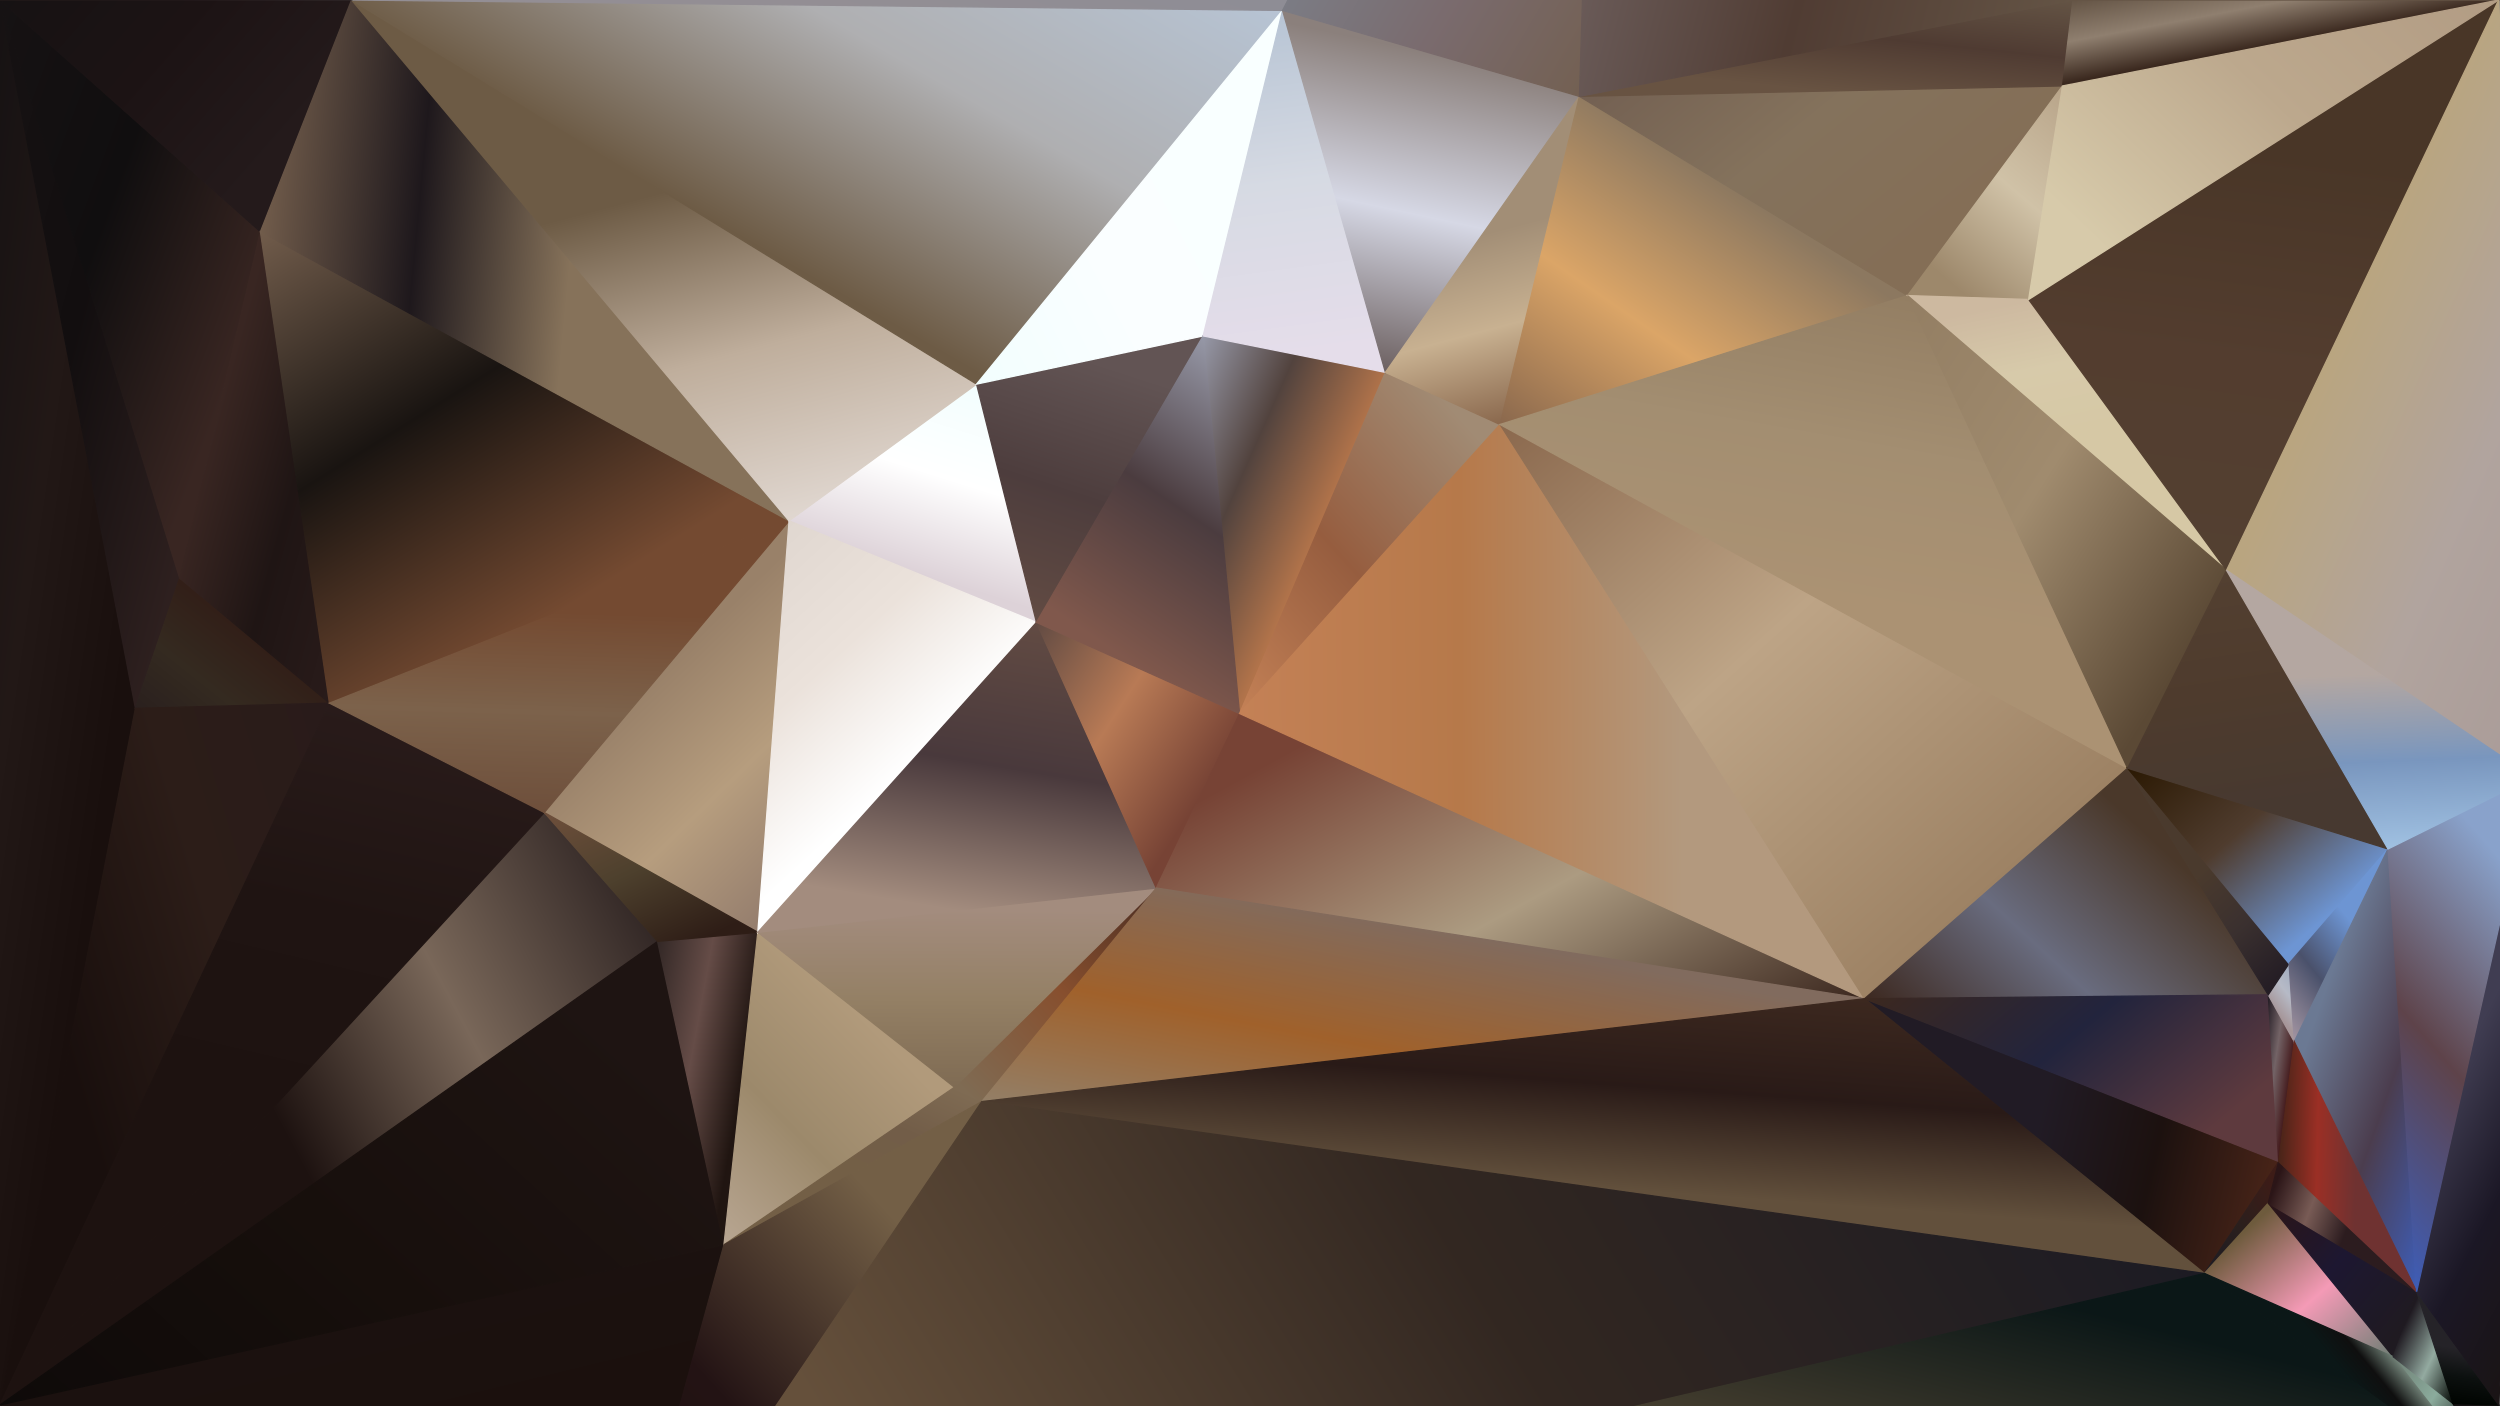 <?xml version="1.0" standalone="yes"?>
<svg width="1920" height="1080" xmlns="http://www.w3.org/2000/svg" version="1.1" >
	<rect width="100%" height="100%" fill="#808080" stroke="none"/>
	<defs>
	<linearGradient id="gradient-0" x1="0.000%" y1="0.000%" x2="50.000%" y2="75.209%">
					<stop offset="0.000%" stop-color="#161213"/>
				
					<stop offset="50.000%" stop-color="#221816"/>
				
					<stop offset="100.000%" stop-color="#190f0d"/>
				</linearGradient>
	<linearGradient id="gradient-1" x1="0.000%" y1="0.000%" x2="87.681%" y2="90.809%">
					<stop offset="0.000%" stop-color="#161213"/>
				
					<stop offset="50.000%" stop-color="#120e0f"/>
				
					<stop offset="100.000%" stop-color="#2e201f"/>
				</linearGradient>
	<linearGradient id="gradient-2" x1="0.000%" y1="0.000%" x2="84.500%" y2="70.045%">
					<stop offset="0.000%" stop-color="#161213"/>
				
					<stop offset="50.000%" stop-color="#100e0f"/>
				
					<stop offset="100.000%" stop-color="#392622"/>
				</linearGradient>
	<linearGradient id="gradient-3" x1="0.000%" y1="100.000%" x2="61.409%" y2="48.000%">
					<stop offset="0.000%" stop-color="#2a201e"/>
				
					<stop offset="50.000%" stop-color="#342a20"/>
				
					<stop offset="100.000%" stop-color="#321f18"/>
				</linearGradient>
	<linearGradient id="gradient-4" x1="0.000%" y1="0.000%" x2="87.037%" y2="50.000%">
					<stop offset="0.000%" stop-color="#161213"/>
				
					<stop offset="50.000%" stop-color="#1c1314"/>
				
					<stop offset="100.000%" stop-color="#241a1b"/>
				</linearGradient>
	<linearGradient id="gradient-5" x1="100.000%" y1="0.000%" x2="20.553%" y2="50.371%">
					<stop offset="0.000%" stop-color="#291b1a"/>
				
					<stop offset="50.000%" stop-color="#2c1d18"/>
				
					<stop offset="100.000%" stop-color="#190f0d"/>
				</linearGradient>
	<linearGradient id="gradient-6" x1="100.000%" y1="21.758%" x2="41.386%" y2="50.000%">
					<stop offset="0.000%" stop-color="#332826"/>
				
					<stop offset="50.000%" stop-color="#796759"/>
				
					<stop offset="100.000%" stop-color="#1d1210"/>
				</linearGradient>
	<linearGradient id="gradient-7" x1="60.526%" y1="0.000%" x2="50.000%" y2="57.792%">
					<stop offset="0.000%" stop-color="#291b1a"/>
				
					<stop offset="50.000%" stop-color="#1f1412"/>
				
					<stop offset="100.000%" stop-color="#1d1210"/>
				</linearGradient>
	<linearGradient id="gradient-8" x1="100.000%" y1="100.000%" x2="26.957%" y2="36.740%">
					<stop offset="0.000%" stop-color="#291b1a"/>
				
					<stop offset="50.000%" stop-color="#1f1514"/>
				
					<stop offset="100.000%" stop-color="#392622"/>
				</linearGradient>
	<linearGradient id="gradient-9" x1="84.892%" y1="100.000%" x2="50.000%" y2="20.033%">
					<stop offset="0.000%" stop-color="#1d0f0c"/>
				
					<stop offset="50.000%" stop-color="#1b100c"/>
				
					<stop offset="100.000%" stop-color="#1b110f"/>
				</linearGradient>
	<linearGradient id="gradient-10" x1="0.000%" y1="100.000%" x2="95.414%" y2="32.725%">
					<stop offset="0.000%" stop-color="#0e0a09"/>
				
					<stop offset="50.000%" stop-color="#170f0c"/>
				
					<stop offset="100.000%" stop-color="#1e1412"/>
				</linearGradient>
	<linearGradient id="gradient-11" x1="87.234%" y1="100.000%" x2="50.000%" y2="35.443%">
					<stop offset="0.000%" stop-color="#947d6d"/>
				
					<stop offset="50.000%" stop-color="#b69d7e"/>
				
					<stop offset="100.000%" stop-color="#998169"/>
				</linearGradient>
	<linearGradient id="gradient-12" x1="0.000%" y1="0.000%" x2="56.527%" y2="80.663%">
					<stop offset="0.000%" stop-color="#715c4b"/>
				
					<stop offset="50.000%" stop-color="#191411"/>
				
					<stop offset="100.000%" stop-color="#744a31"/>
				</linearGradient>
	<linearGradient id="gradient-13" x1="46.742%" y1="100.000%" x2="50.000%" y2="31.250%">
					<stop offset="0.000%" stop-color="#6e4f3b"/>
				
					<stop offset="50.000%" stop-color="#7c624b"/>
				
					<stop offset="100.000%" stop-color="#744a31"/>
				</linearGradient>
	<linearGradient id="gradient-14" x1="0.000%" y1="44.500%" x2="58.621%" y2="50.000%">
					<stop offset="0.000%" stop-color="#715c4b"/>
				
					<stop offset="50.000%" stop-color="#1e181c"/>
				
					<stop offset="100.000%" stop-color="#86725a"/>
				</linearGradient>
	<linearGradient id="gradient-15" x1="0.000%" y1="2.917%" x2="83.117%" y2="50.000%">
					<stop offset="0.000%" stop-color="#332826"/>
				
					<stop offset="50.000%" stop-color="#654c47"/>
				
					<stop offset="100.000%" stop-color="#201511"/>
				</linearGradient>
	<linearGradient id="gradient-16" x1="0.000%" y1="0.000%" x2="76.524%" y2="96.465%">
					<stop offset="0.000%" stop-color="#6e4f3b"/>
				
					<stop offset="50.000%" stop-color="#4d402d"/>
				
					<stop offset="100.000%" stop-color="#2e1d16"/>
				</linearGradient>
	<linearGradient id="gradient-17" x1="0.000%" y1="100.000%" x2="57.345%" y2="24.792%">
					<stop offset="0.000%" stop-color="#b8a692"/>
				
					<stop offset="50.000%" stop-color="#9c896b"/>
				
					<stop offset="100.000%" stop-color="#b19a7b"/>
				</linearGradient>
	<linearGradient id="gradient-18" x1="75.789%" y1="0.000%" x2="50.000%" y2="78.689%">
					<stop offset="0.000%" stop-color="#f2fefe"/>
				
					<stop offset="50.000%" stop-color="#ffffff"/>
				
					<stop offset="100.000%" stop-color="#ddd2d8"/>
				</linearGradient>
	<linearGradient id="gradient-19" x1="11.215%" y1="0.000%" x2="50.000%" y2="62.342%">
					<stop offset="0.000%" stop-color="#e0d7d0"/>
				
					<stop offset="50.000%" stop-color="#ebe2db"/>
				
					<stop offset="100.000%" stop-color="#ffffff"/>
				</linearGradient>
	<linearGradient id="gradient-20" x1="89.394%" y1="0.000%" x2="50.000%" y2="54.545%">
					<stop offset="0.000%" stop-color="#7f6b53"/>
				
					<stop offset="50.000%" stop-color="#725d48"/>
				
					<stop offset="100.000%" stop-color="#735f46"/>
				</linearGradient>
	<linearGradient id="gradient-21" x1="70.000%" y1="100.000%" x2="50.000%" y2="36.875%">
					<stop offset="0.000%" stop-color="#e0d7d0"/>
				
					<stop offset="50.000%" stop-color="#bfae9c"/>
				
					<stop offset="100.000%" stop-color="#6d5b45"/>
				</linearGradient>
	<linearGradient id="gradient-22" x1="100.000%" y1="0.000%" x2="6.774%" y2="96.646%">
					<stop offset="0.000%" stop-color="#4b2d22"/>
				
					<stop offset="50.000%" stop-color="#874f2e"/>
				
					<stop offset="100.000%" stop-color="#7f6b53"/>
				</linearGradient>
	<linearGradient id="gradient-23" x1="49.346%" y1="100.000%" x2="50.000%" y2="11.111%">
					<stop offset="0.000%" stop-color="#7f6b53"/>
				
					<stop offset="50.000%" stop-color="#948065"/>
				
					<stop offset="100.000%" stop-color="#a38c7e"/>
				</linearGradient>
	<linearGradient id="gradient-24" x1="69.935%" y1="0.000%" x2="50.000%" y2="92.857%">
					<stop offset="0.000%" stop-color="#624b43"/>
				
					<stop offset="50.000%" stop-color="#49393c"/>
				
					<stop offset="100.000%" stop-color="#a38c7e"/>
				</linearGradient>
	<linearGradient id="gradient-25" x1="0.000%" y1="0.000%" x2="79.487%" y2="67.157%">
					<stop offset="0.000%" stop-color="#624b43"/>
				
					<stop offset="50.000%" stop-color="#b87a55"/>
				
					<stop offset="100.000%" stop-color="#774335"/>
				</linearGradient>
	<linearGradient id="gradient-26" x1="26.437%" y1="100.000%" x2="50.000%" y2="8.409%">
					<stop offset="0.000%" stop-color="#624b43"/>
				
					<stop offset="50.000%" stop-color="#4d3d3d"/>
				
					<stop offset="100.000%" stop-color="#625454"/>
				</linearGradient>
	<linearGradient id="gradient-27" x1="100.000%" y1="2.712%" x2="33.566%" y2="50.000%">
					<stop offset="0.000%" stop-color="#b7c4d4"/>
				
					<stop offset="50.000%" stop-color="#afafb1"/>
				
					<stop offset="100.000%" stop-color="#6d5b45"/>
				</linearGradient>
	<linearGradient id="gradient-28" x1="0.000%" y1="100.000%" x2="87.021%" y2="43.554%">
					<stop offset="0.000%" stop-color="#f2fefe"/>
				
					<stop offset="50.000%" stop-color="#fafeff"/>
				
					<stop offset="100.000%" stop-color="#f9ffff"/>
				</linearGradient>
	<linearGradient id="gradient-29" x1="0.000%" y1="0.000%" x2="60.000%" y2="54.828%">
					<stop offset="0.000%" stop-color="#9698a7"/>
				
					<stop offset="50.000%" stop-color="#52433e"/>
				
					<stop offset="100.000%" stop-color="#b1734a"/>
				</linearGradient>
	<linearGradient id="gradient-30" x1="82.051%" y1="0.000%" x2="50.000%" y2="87.931%">
					<stop offset="0.000%" stop-color="#9698a7"/>
				
					<stop offset="50.000%" stop-color="#4b3c3f"/>
				
					<stop offset="100.000%" stop-color="#80584c"/>
				</linearGradient>
	<linearGradient id="gradient-31" x1="0.000%" y1="100.000%" x2="78.000%" y2="7.634%">
					<stop offset="0.000%" stop-color="#c48156"/>
				
					<stop offset="50.000%" stop-color="#965d3f"/>
				
					<stop offset="100.000%" stop-color="#a18b74"/>
				</linearGradient>
	<linearGradient id="gradient-32" x1="43.571%" y1="0.000%" x2="50.000%" y2="94.964%">
					<stop offset="0.000%" stop-color="#b7c4d4"/>
				
					<stop offset="50.000%" stop-color="#d6dae3"/>
				
					<stop offset="100.000%" stop-color="#e5ddea"/>
				</linearGradient>
	<linearGradient id="gradient-33" x1="0.000%" y1="100.000%" x2="64.894%" y2="13.189%">
					<stop offset="0.000%" stop-color="#1d0f0c"/>
				
					<stop offset="50.000%" stop-color="#231314"/>
				
					<stop offset="100.000%" stop-color="#735f46"/>
				</linearGradient>
	<linearGradient id="gradient-34" x1="34.649%" y1="100.000%" x2="50.000%" y2="11.871%">
					<stop offset="0.000%" stop-color="#6c6060"/>
				
					<stop offset="50.000%" stop-color="#d6d8e5"/>
				
					<stop offset="100.000%" stop-color="#8b807c"/>
				</linearGradient>
	<linearGradient id="gradient-35" x1="100.000%" y1="0.000%" x2="37.240%" y2="99.154%">
					<stop offset="0.000%" stop-color="#6f605d"/>
				
					<stop offset="50.000%" stop-color="#848a96"/>
				
					<stop offset="100.000%" stop-color="#938e94"/>
				</linearGradient>
	<linearGradient id="gradient-36" x1="59.060%" y1="100.000%" x2="50.000%" y2="42.063%">
					<stop offset="0.000%" stop-color="#8a684d"/>
				
					<stop offset="50.000%" stop-color="#c8b191"/>
				
					<stop offset="100.000%" stop-color="#a28e76"/>
				</linearGradient>
	<linearGradient id="gradient-37" x1="100.000%" y1="100.000%" x2="5.882%" y2="30.594%">
					<stop offset="0.000%" stop-color="#3c281f"/>
				
					<stop offset="50.000%" stop-color="#ac9b81"/>
				
					<stop offset="100.000%" stop-color="#774335"/>
				</linearGradient>
	<linearGradient id="gradient-38" x1="93.061%" y1="100.000%" x2="50.000%" y2="43.878%">
					<stop offset="0.000%" stop-color="#736052"/>
				
					<stop offset="50.000%" stop-color="#7a6b6e"/>
				
					<stop offset="100.000%" stop-color="#7b7e87"/>
				</linearGradient>
	<linearGradient id="gradient-39" x1="0.000%" y1="100.000%" x2="59.744%" y2="30.357%">
					<stop offset="0.000%" stop-color="#8a684d"/>
				
					<stop offset="50.000%" stop-color="#dba567"/>
				
					<stop offset="100.000%" stop-color="#8c7860"/>
				</linearGradient>
	<linearGradient id="gradient-40" x1="0.000%" y1="50.340%" x2="70.833%" y2="50.000%">
					<stop offset="0.000%" stop-color="#c48156"/>
				
					<stop offset="50.000%" stop-color="#b6794a"/>
				
					<stop offset="100.000%" stop-color="#b3997e"/>
				</linearGradient>
	<linearGradient id="gradient-41" x1="0.000%" y1="100.000%" x2="59.882%" y2="25.915%">
					<stop offset="0.000%" stop-color="#937f67"/>
				
					<stop offset="50.000%" stop-color="#a0612b"/>
				
					<stop offset="100.000%" stop-color="#816b5e"/>
				</linearGradient>
	<linearGradient id="gradient-42" x1="0.000%" y1="4.969%" x2="83.962%" y2="50.000%">
					<stop offset="0.000%" stop-color="#736052"/>
				
					<stop offset="50.000%" stop-color="#84725c"/>
				
					<stop offset="100.000%" stop-color="#846e56"/>
				</linearGradient>
	<linearGradient id="gradient-43" x1="100.000%" y1="0.000%" x2="48.945%" y2="94.595%">
					<stop offset="0.000%" stop-color="#645445"/>
				
					<stop offset="50.000%" stop-color="#4f3b32"/>
				
					<stop offset="100.000%" stop-color="#685342"/>
				</linearGradient>
	<linearGradient id="gradient-44" x1="100.000%" y1="0.000%" x2="39.076%" y2="99.085%">
					<stop offset="0.000%" stop-color="#b8a489"/>
				
					<stop offset="50.000%" stop-color="#d0c2a7"/>
				
					<stop offset="100.000%" stop-color="#9d886b"/>
				</linearGradient>
	<linearGradient id="gradient-45" x1="0.000%" y1="0.000%" x2="79.046%" y2="79.932%">
					<stop offset="0.000%" stop-color="#8a684d"/>
				
					<stop offset="50.000%" stop-color="#bda486"/>
				
					<stop offset="100.000%" stop-color="#9d8264"/>
				</linearGradient>
	<linearGradient id="gradient-46" x1="64.938%" y1="0.000%" x2="50.000%" y2="63.636%">
					<stop offset="0.000%" stop-color="#937e63"/>
				
					<stop offset="50.000%" stop-color="#a38e71"/>
				
					<stop offset="100.000%" stop-color="#ab9273"/>
				</linearGradient>
	<linearGradient id="gradient-47" x1="100.000%" y1="86.271%" x2="2.243%" y2="50.000%">
					<stop offset="0.000%" stop-color="#645445"/>
				
					<stop offset="50.000%" stop-color="#503c33"/>
				
					<stop offset="100.000%" stop-color="#706261"/>
				</linearGradient>
	<linearGradient id="gradient-48" x1="100.000%" y1="0.000%" x2="10.976%" y2="100.000%">
					<stop offset="0.000%" stop-color="#6f605d"/>
				
					<stop offset="50.000%" stop-color="#9aa1ab"/>
				
					<stop offset="100.000%" stop-color="#23191a"/>
				</linearGradient>
	<linearGradient id="gradient-49" x1="37.959%" y1="1.422%" x2="50.000%" y2="50.000%">
					<stop offset="0.000%" stop-color="#cdb9a0"/>
				
					<stop offset="50.000%" stop-color="#d7caaa"/>
				
					<stop offset="100.000%" stop-color="#d6c8a5"/>
				</linearGradient>
	<linearGradient id="gradient-50" x1="0.000%" y1="0.000%" x2="84.490%" y2="79.063%">
					<stop offset="0.000%" stop-color="#937e63"/>
				
					<stop offset="50.000%" stop-color="#a08b6e"/>
				
					<stop offset="100.000%" stop-color="#5b4935"/>
				</linearGradient>
	<linearGradient id="gradient-51" x1="0.000%" y1="100.000%" x2="82.581%" y2="49.153%">
					<stop offset="0.000%" stop-color="#3c281f"/>
				
					<stop offset="50.000%" stop-color="#696c7f"/>
				
					<stop offset="100.000%" stop-color="#4a382a"/>
				</linearGradient>
	<linearGradient id="gradient-52" x1="100.000%" y1="59.242%" x2="41.038%" y2="50.000%">
					<stop offset="0.000%" stop-color="#482418"/>
				
					<stop offset="50.000%" stop-color="#1c110f"/>
				
					<stop offset="100.000%" stop-color="#211b25"/>
				</linearGradient>
	<linearGradient id="gradient-53" x1="0.000%" y1="100.000%" x2="92.982%" y2="18.605%">
					<stop offset="0.000%" stop-color="#1c1b23"/>
				
					<stop offset="50.000%" stop-color="#2a1f1d"/>
				
					<stop offset="100.000%" stop-color="#3d1c17"/>
				</linearGradient>
	<linearGradient id="gradient-54" x1="0.000%" y1="2.344%" x2="98.742%" y2="50.000%">
					<stop offset="0.000%" stop-color="#3c281f"/>
				
					<stop offset="50.000%" stop-color="#22243d"/>
				
					<stop offset="100.000%" stop-color="#5e3a3e"/>
				</linearGradient>
	<linearGradient id="gradient-55" x1="0.000%" y1="0.000%" x2="70.000%" y2="64.063%">
					<stop offset="0.000%" stop-color="#231c24"/>
				
					<stop offset="50.000%" stop-color="#736366"/>
				
					<stop offset="100.000%" stop-color="#441a1c"/>
				</linearGradient>
	<linearGradient id="gradient-56" x1="80.000%" y1="0.000%" x2="50.000%" y2="70.000%">
					<stop offset="0.000%" stop-color="#a1acc0"/>
				
					<stop offset="50.000%" stop-color="#b6bac6"/>
				
					<stop offset="100.000%" stop-color="#a69699"/>
				</linearGradient>
	<linearGradient id="gradient-57" x1="87.097%" y1="100.000%" x2="50.000%" y2="43.103%">
					<stop offset="0.000%" stop-color="#231c24"/>
				
					<stop offset="50.000%" stop-color="#3a302f"/>
				
					<stop offset="100.000%" stop-color="#4a3a2d"/>
				</linearGradient>
	<linearGradient id="gradient-58" x1="72.204%" y1="0.000%" x2="50.000%" y2="68.720%">
					<stop offset="0.000%" stop-color="#3c281f"/>
				
					<stop offset="50.000%" stop-color="#291a17"/>
				
					<stop offset="100.000%" stop-color="#62503c"/>
				</linearGradient>
	<linearGradient id="gradient-59" x1="0.000%" y1="0.000%" x2="81.000%" y2="70.667%">
					<stop offset="0.000%" stop-color="#2b1903"/>
				
					<stop offset="50.000%" stop-color="#4f3c2e"/>
				
					<stop offset="100.000%" stop-color="#6d95d3"/>
				</linearGradient>
	<linearGradient id="gradient-60" x1="100.000%" y1="100.000%" x2="16.897%" y2="22.881%">
					<stop offset="0.000%" stop-color="#6e7e74"/>
				
					<stop offset="50.000%" stop-color="#f49ab6"/>
				
					<stop offset="100.000%" stop-color="#6e5b3d"/>
				</linearGradient>
	<linearGradient id="gradient-61" x1="100.000%" y1="31.655%" x2="11.548%" y2="50.000%">
					<stop offset="0.000%" stop-color="#1c1b23"/>
				
					<stop offset="50.000%" stop-color="#322721"/>
				
					<stop offset="100.000%" stop-color="#65503b"/>
				</linearGradient>
	<linearGradient id="gradient-62" x1="0.000%" y1="0.000%" x2="92.105%" y2="78.814%">
					<stop offset="0.000%" stop-color="#2b1517"/>
				
					<stop offset="50.000%" stop-color="#1d1731"/>
				
					<stop offset="100.000%" stop-color="#1f1a21"/>
				</linearGradient>
	<linearGradient id="gradient-63" x1="38.000%" y1="0.000%" x2="50.000%" y2="85.514%">
					<stop offset="0.000%" stop-color="#534031"/>
				
					<stop offset="50.000%" stop-color="#4e3b2d"/>
				
					<stop offset="100.000%" stop-color="#473930"/>
				</linearGradient>
	<linearGradient id="gradient-64" x1="0.000%" y1="32.000%" x2="53.509%" y2="50.000%">
					<stop offset="0.000%" stop-color="#2b1517"/>
				
					<stop offset="50.000%" stop-color="#785b55"/>
				
					<stop offset="100.000%" stop-color="#2c1c1f"/>
				</linearGradient>
	<linearGradient id="gradient-65" x1="0.000%" y1="0.000%" x2="81.081%" y2="68.947%">
					<stop offset="0.000%" stop-color="#6e7e74"/>
				
					<stop offset="50.000%" stop-color="#8bab9c"/>
				
					<stop offset="100.000%" stop-color="#130f10"/>
				</linearGradient>
	<linearGradient id="gradient-66" x1="2.388%" y1="0.000%" x2="50.000%" y2="50.000%">
					<stop offset="0.000%" stop-color="#645445"/>
				
					<stop offset="50.000%" stop-color="#8f7f6f"/>
				
					<stop offset="100.000%" stop-color="#3a281e"/>
				</linearGradient>
	<linearGradient id="gradient-67" x1="80.000%" y1="100.000%" x2="50.000%" y2="0.847%">
					<stop offset="0.000%" stop-color="#171113"/>
				
					<stop offset="50.000%" stop-color="#130f10"/>
				
					<stop offset="100.000%" stop-color="#171314"/>
				</linearGradient>
	<linearGradient id="gradient-68" x1="66.210%" y1="40.252%" x2="50.000%" y2="50.000%">
					<stop offset="0.000%" stop-color="#6e7e74"/>
				
					<stop offset="50.000%" stop-color="#0f0f0f"/>
				
					<stop offset="100.000%" stop-color="#0b1717"/>
				</linearGradient>
	<linearGradient id="gradient-69" x1="100.000%" y1="100.000%" x2="19.565%" y2="29.070%">
					<stop offset="0.000%" stop-color="#000400"/>
				
					<stop offset="50.000%" stop-color="#93aaa0"/>
				
					<stop offset="100.000%" stop-color="#1f1a21"/>
				</linearGradient>
	<linearGradient id="gradient-70" x1="5.263%" y1="100.000%" x2="50.000%" y2="29.730%">
					<stop offset="0.000%" stop-color="#a395a2"/>
				
					<stop offset="50.000%" stop-color="#4a516b"/>
				
					<stop offset="100.000%" stop-color="#6d95d3"/>
				</linearGradient>
	<linearGradient id="gradient-71" x1="100.000%" y1="100.000%" x2="38.298%" y2="21.765%">
					<stop offset="0.000%" stop-color="#3e5db7"/>
				
					<stop offset="50.000%" stop-color="#4b3d4e"/>
				
					<stop offset="100.000%" stop-color="#6b7993"/>
				</linearGradient>
	<linearGradient id="gradient-72" x1="0.000%" y1="47.917%" x2="55.660%" y2="50.000%">
					<stop offset="0.000%" stop-color="#482418"/>
				
					<stop offset="50.000%" stop-color="#9b2f25"/>
				
					<stop offset="100.000%" stop-color="#6f3231"/>
				</linearGradient>
	<linearGradient id="gradient-73" x1="0.000%" y1="100.000%" x2="92.396%" y2="27.895%">
					<stop offset="0.000%" stop-color="#1d0f0c"/>
				
					<stop offset="50.000%" stop-color="#6b573e"/>
				
					<stop offset="100.000%" stop-color="#0b1717"/>
				</linearGradient>
	<linearGradient id="gradient-74" x1="44.444%" y1="98.851%" x2="50.000%" y2="50.000%">
					<stop offset="0.000%" stop-color="#000400"/>
				
					<stop offset="50.000%" stop-color="#0c100f"/>
				
					<stop offset="100.000%" stop-color="#252328"/>
				</linearGradient>
	<linearGradient id="gradient-75" x1="52.540%" y1="100.000%" x2="50.000%" y2="50.000%">
					<stop offset="0.000%" stop-color="#645445"/>
				
					<stop offset="50.000%" stop-color="#625245"/>
				
					<stop offset="100.000%" stop-color="#5f4d43"/>
				</linearGradient>
	<linearGradient id="gradient-76" x1="42.105%" y1="100.000%" x2="50.000%" y2="26.256%">
					<stop offset="0.000%" stop-color="#534031"/>
				
					<stop offset="50.000%" stop-color="#533d2f"/>
				
					<stop offset="100.000%" stop-color="#493627"/>
				</linearGradient>
	<linearGradient id="gradient-77" x1="100.000%" y1="0.000%" x2="3.601%" y2="64.348%">
					<stop offset="0.000%" stop-color="#b29c84"/>
				
					<stop offset="50.000%" stop-color="#bca88d"/>
				
					<stop offset="100.000%" stop-color="#d7caaa"/>
				</linearGradient>
	<linearGradient id="gradient-78" x1="70.787%" y1="100.000%" x2="50.000%" y2="40.975%">
					<stop offset="0.000%" stop-color="#1a1414"/>
				
					<stop offset="50.000%" stop-color="#1b1725"/>
				
					<stop offset="100.000%" stop-color="#403d52"/>
				</linearGradient>
	<linearGradient id="gradient-79" x1="19.820%" y1="100.000%" x2="50.000%" y2="6.962%">
					<stop offset="0.000%" stop-color="#3e5db7"/>
				
					<stop offset="50.000%" stop-color="#5e434a"/>
				
					<stop offset="100.000%" stop-color="#89a2cb"/>
				</linearGradient>
	<linearGradient id="gradient-80" x1="100.000%" y1="100.000%" x2="44.468%" y2="36.683%">
					<stop offset="0.000%" stop-color="#a99b98"/>
				
					<stop offset="50.000%" stop-color="#b1a49e"/>
				
					<stop offset="100.000%" stop-color="#b9a580"/>
				</linearGradient>
	<linearGradient id="gradient-81" x1="52.766%" y1="100.000%" x2="50.000%" y2="37.150%">
					<stop offset="0.000%" stop-color="#a0c1e2"/>
				
					<stop offset="50.000%" stop-color="#7996be"/>
				
					<stop offset="100.000%" stop-color="#b4a7a1"/>
				</linearGradient>
		</defs>
	<polygon points="0,0 0,1079 104,544" fill="url(#gradient-0)" stroke="url(#gradient-0)" stroke-width="1" stroke-linejoin="miter"/>
	<polygon points="0,0 104,544 138,444" fill="url(#gradient-1)" stroke="url(#gradient-1)" stroke-width="1" stroke-linejoin="miter"/>
	<polygon points="0,0 138,444 200,178" fill="url(#gradient-2)" stroke="url(#gradient-2)" stroke-width="1" stroke-linejoin="miter"/>
	<polygon points="138,444 104,544 253,540" fill="url(#gradient-3)" stroke="url(#gradient-3)" stroke-width="1" stroke-linejoin="miter"/>
	<polygon points="0,0 200,178 270,0" fill="url(#gradient-4)" stroke="url(#gradient-4)" stroke-width="1" stroke-linejoin="miter"/>
	<polygon points="104,544 0,1079 253,540" fill="url(#gradient-5)" stroke="url(#gradient-5)" stroke-width="1" stroke-linejoin="miter"/>
	<polygon points="418,624 0,1079 505,723" fill="url(#gradient-6)" stroke="url(#gradient-6)" stroke-width="1" stroke-linejoin="miter"/>
	<polygon points="253,540 0,1079 418,624" fill="url(#gradient-7)" stroke="url(#gradient-7)" stroke-width="1" stroke-linejoin="miter"/>
	<polygon points="200,178 138,444 253,540" fill="url(#gradient-8)" stroke="url(#gradient-8)" stroke-width="1" stroke-linejoin="miter"/>
	<polygon points="0,1079 472,1263 556,956" fill="url(#gradient-9)" stroke="url(#gradient-9)" stroke-width="1" stroke-linejoin="miter"/>
	<polygon points="505,723 0,1079 556,956" fill="url(#gradient-10)" stroke="url(#gradient-10)" stroke-width="1" stroke-linejoin="miter"/>
	<polygon points="418,624 582,716 606,400" fill="url(#gradient-11)" stroke="url(#gradient-11)" stroke-width="1" stroke-linejoin="miter"/>
	<polygon points="200,178 253,540 606,400" fill="url(#gradient-12)" stroke="url(#gradient-12)" stroke-width="1" stroke-linejoin="miter"/>
	<polygon points="253,540 418,624 606,400" fill="url(#gradient-13)" stroke="url(#gradient-13)" stroke-width="1" stroke-linejoin="miter"/>
	<polygon points="270,0 200,178 606,400" fill="url(#gradient-14)" stroke="url(#gradient-14)" stroke-width="1" stroke-linejoin="miter"/>
	<polygon points="505,723 556,956 582,716" fill="url(#gradient-15)" stroke="url(#gradient-15)" stroke-width="1" stroke-linejoin="miter"/>
	<polygon points="418,624 505,723 582,716" fill="url(#gradient-16)" stroke="url(#gradient-16)" stroke-width="1" stroke-linejoin="miter"/>
	<polygon points="582,716 556,956 733,835" fill="url(#gradient-17)" stroke="url(#gradient-17)" stroke-width="1" stroke-linejoin="miter"/>
	<polygon points="750,295 606,400 796,478" fill="url(#gradient-18)" stroke="url(#gradient-18)" stroke-width="1" stroke-linejoin="miter"/>
	<polygon points="606,400 582,716 796,478" fill="url(#gradient-19)" stroke="url(#gradient-19)" stroke-width="1" stroke-linejoin="miter"/>
	<polygon points="733,835 556,956 754,846" fill="url(#gradient-20)" stroke="url(#gradient-20)" stroke-width="1" stroke-linejoin="miter"/>
	<polygon points="270,0 606,400 750,295" fill="url(#gradient-21)" stroke="url(#gradient-21)" stroke-width="1" stroke-linejoin="miter"/>
	<polygon points="733,835 754,846 888,682" fill="url(#gradient-22)" stroke="url(#gradient-22)" stroke-width="1" stroke-linejoin="miter"/>
	<polygon points="582,716 733,835 888,682" fill="url(#gradient-23)" stroke="url(#gradient-23)" stroke-width="1" stroke-linejoin="miter"/>
	<polygon points="796,478 582,716 888,682" fill="url(#gradient-24)" stroke="url(#gradient-24)" stroke-width="1" stroke-linejoin="miter"/>
	<polygon points="796,478 888,682 952,548" fill="url(#gradient-25)" stroke="url(#gradient-25)" stroke-width="1" stroke-linejoin="miter"/>
	<polygon points="750,295 796,478 924,258" fill="url(#gradient-26)" stroke="url(#gradient-26)" stroke-width="1" stroke-linejoin="miter"/>
	<polygon points="270,0 750,295 985,8" fill="url(#gradient-27)" stroke="url(#gradient-27)" stroke-width="1" stroke-linejoin="miter"/>
	<polygon points="750,295 924,258 985,8" fill="url(#gradient-28)" stroke="url(#gradient-28)" stroke-width="1" stroke-linejoin="miter"/>
	<polygon points="924,258 952,548 1064,286" fill="url(#gradient-29)" stroke="url(#gradient-29)" stroke-width="1" stroke-linejoin="miter"/>
	<polygon points="924,258 796,478 952,548" fill="url(#gradient-30)" stroke="url(#gradient-30)" stroke-width="1" stroke-linejoin="miter"/>
	<polygon points="1064,286 952,548 1152,326" fill="url(#gradient-31)" stroke="url(#gradient-31)" stroke-width="1" stroke-linejoin="miter"/>
	<polygon points="985,8 924,258 1064,286" fill="url(#gradient-32)" stroke="url(#gradient-32)" stroke-width="1" stroke-linejoin="miter"/>
	<polygon points="556,956 472,1263 754,846" fill="url(#gradient-33)" stroke="url(#gradient-33)" stroke-width="1" stroke-linejoin="miter"/>
	<polygon points="985,8 1064,286 1213,74" fill="url(#gradient-34)" stroke="url(#gradient-34)" stroke-width="1" stroke-linejoin="miter"/>
	<polygon points="270,0 985,8 1230,-465" fill="url(#gradient-35)" stroke="url(#gradient-35)" stroke-width="1" stroke-linejoin="miter"/>
	<polygon points="1064,286 1152,326 1213,74" fill="url(#gradient-36)" stroke="url(#gradient-36)" stroke-width="1" stroke-linejoin="miter"/>
	<polygon points="952,548 888,682 1432,767" fill="url(#gradient-37)" stroke="url(#gradient-37)" stroke-width="1" stroke-linejoin="miter"/>
	<polygon points="985,8 1213,74 1230,-465" fill="url(#gradient-38)" stroke="url(#gradient-38)" stroke-width="1" stroke-linejoin="miter"/>
	<polygon points="1213,74 1152,326 1465,227" fill="url(#gradient-39)" stroke="url(#gradient-39)" stroke-width="1" stroke-linejoin="miter"/>
	<polygon points="1152,326 952,548 1432,767" fill="url(#gradient-40)" stroke="url(#gradient-40)" stroke-width="1" stroke-linejoin="miter"/>
	<polygon points="888,682 754,846 1432,767" fill="url(#gradient-41)" stroke="url(#gradient-41)" stroke-width="1" stroke-linejoin="miter"/>
	<polygon points="1213,74 1465,227 1584,66" fill="url(#gradient-42)" stroke="url(#gradient-42)" stroke-width="1" stroke-linejoin="miter"/>
	<polygon points="1213,74 1584,66 1592,0" fill="url(#gradient-43)" stroke="url(#gradient-43)" stroke-width="1" stroke-linejoin="miter"/>
	<polygon points="1465,227 1558,230 1584,66" fill="url(#gradient-44)" stroke="url(#gradient-44)" stroke-width="1" stroke-linejoin="miter"/>
	<polygon points="1152,326 1432,767 1634,590" fill="url(#gradient-45)" stroke="url(#gradient-45)" stroke-width="1" stroke-linejoin="miter"/>
	<polygon points="1465,227 1152,326 1634,590" fill="url(#gradient-46)" stroke="url(#gradient-46)" stroke-width="1" stroke-linejoin="miter"/>
	<polygon points="1230,-465 1213,74 1592,0" fill="url(#gradient-47)" stroke="url(#gradient-47)" stroke-width="1" stroke-linejoin="miter"/>
	<polygon points="0,0 270,0 1230,-465" fill="url(#gradient-48)" stroke="url(#gradient-48)" stroke-width="1" stroke-linejoin="miter"/>
	<polygon points="1558,230 1465,227 1710,438" fill="url(#gradient-49)" stroke="url(#gradient-49)" stroke-width="1" stroke-linejoin="miter"/>
	<polygon points="1465,227 1634,590 1710,438" fill="url(#gradient-50)" stroke="url(#gradient-50)" stroke-width="1" stroke-linejoin="miter"/>
	<polygon points="1634,590 1432,767 1742,764" fill="url(#gradient-51)" stroke="url(#gradient-51)" stroke-width="1" stroke-linejoin="miter"/>
	<polygon points="1432,767 1693,978 1750,892" fill="url(#gradient-52)" stroke="url(#gradient-52)" stroke-width="1" stroke-linejoin="miter"/>
	<polygon points="1693,978 1742,924 1750,892" fill="url(#gradient-53)" stroke="url(#gradient-53)" stroke-width="1" stroke-linejoin="miter"/>
	<polygon points="1742,764 1432,767 1750,892" fill="url(#gradient-54)" stroke="url(#gradient-54)" stroke-width="1" stroke-linejoin="miter"/>
	<polygon points="1742,764 1750,892 1762,800" fill="url(#gradient-55)" stroke="url(#gradient-55)" stroke-width="1" stroke-linejoin="miter"/>
	<polygon points="1758,740 1742,764 1762,800" fill="url(#gradient-56)" stroke="url(#gradient-56)" stroke-width="1" stroke-linejoin="miter"/>
	<polygon points="1634,590 1742,764 1758,740" fill="url(#gradient-57)" stroke="url(#gradient-57)" stroke-width="1" stroke-linejoin="miter"/>
	<polygon points="1432,767 754,846 1693,978" fill="url(#gradient-58)" stroke="url(#gradient-58)" stroke-width="1" stroke-linejoin="miter"/>
	<polygon points="1634,590 1758,740 1834,652" fill="url(#gradient-59)" stroke="url(#gradient-59)" stroke-width="1" stroke-linejoin="miter"/>
	<polygon points="1742,924 1693,978 1838,1042" fill="url(#gradient-60)" stroke="url(#gradient-60)" stroke-width="1" stroke-linejoin="miter"/>
	<polygon points="754,846 472,1263 1693,978" fill="url(#gradient-61)" stroke="url(#gradient-61)" stroke-width="1" stroke-linejoin="miter"/>
	<polygon points="1742,924 1838,1042 1856,992" fill="url(#gradient-62)" stroke="url(#gradient-62)" stroke-width="1" stroke-linejoin="miter"/>
	<polygon points="1710,438 1634,590 1834,652" fill="url(#gradient-63)" stroke="url(#gradient-63)" stroke-width="1" stroke-linejoin="miter"/>
	<polygon points="1750,892 1742,924 1856,992" fill="url(#gradient-64)" stroke="url(#gradient-64)" stroke-width="1" stroke-linejoin="miter"/>
	<polygon points="1884,1078 1838,1042 1912,1137" fill="url(#gradient-65)" stroke="url(#gradient-65)" stroke-width="1" stroke-linejoin="miter"/>
	<polygon points="1592,0 1584,66 1919,0" fill="url(#gradient-66)" stroke="url(#gradient-66)" stroke-width="1" stroke-linejoin="miter"/>
	<polygon points="1884,1078 1912,1137 1919,1079" fill="url(#gradient-67)" stroke="url(#gradient-67)" stroke-width="1" stroke-linejoin="miter"/>
	<polygon points="1838,1042 1693,978 1912,1137" fill="url(#gradient-68)" stroke="url(#gradient-68)" stroke-width="1" stroke-linejoin="miter"/>
	<polygon points="1856,992 1838,1042 1884,1078" fill="url(#gradient-69)" stroke="url(#gradient-69)" stroke-width="1" stroke-linejoin="miter"/>
	<polygon points="1758,740 1762,800 1834,652" fill="url(#gradient-70)" stroke="url(#gradient-70)" stroke-width="1" stroke-linejoin="miter"/>
	<polygon points="1834,652 1762,800 1856,992" fill="url(#gradient-71)" stroke="url(#gradient-71)" stroke-width="1" stroke-linejoin="miter"/>
	<polygon points="1762,800 1750,892 1856,992" fill="url(#gradient-72)" stroke="url(#gradient-72)" stroke-width="1" stroke-linejoin="miter"/>
	<polygon points="1693,978 472,1263 1912,1137" fill="url(#gradient-73)" stroke="url(#gradient-73)" stroke-width="1" stroke-linejoin="miter"/>
	<polygon points="1856,992 1884,1078 1919,1079" fill="url(#gradient-74)" stroke="url(#gradient-74)" stroke-width="1" stroke-linejoin="miter"/>
	<polygon points="1230,-465 1592,0 1919,0" fill="url(#gradient-75)" stroke="url(#gradient-75)" stroke-width="1" stroke-linejoin="miter"/>
	<polygon points="1558,230 1710,438 1919,0" fill="url(#gradient-76)" stroke="url(#gradient-76)" stroke-width="1" stroke-linejoin="miter"/>
	<polygon points="1584,66 1558,230 1919,0" fill="url(#gradient-77)" stroke="url(#gradient-77)" stroke-width="1" stroke-linejoin="miter"/>
	<polygon points="1856,992 1919,1079 1945,597" fill="url(#gradient-78)" stroke="url(#gradient-78)" stroke-width="1" stroke-linejoin="miter"/>
	<polygon points="1834,652 1856,992 1945,597" fill="url(#gradient-79)" stroke="url(#gradient-79)" stroke-width="1" stroke-linejoin="miter"/>
	<polygon points="1919,0 1710,438 1945,597" fill="url(#gradient-80)" stroke="url(#gradient-80)" stroke-width="1" stroke-linejoin="miter"/>
	<polygon points="1710,438 1834,652 1945,597" fill="url(#gradient-81)" stroke="url(#gradient-81)" stroke-width="1" stroke-linejoin="miter"/>
	
</svg>